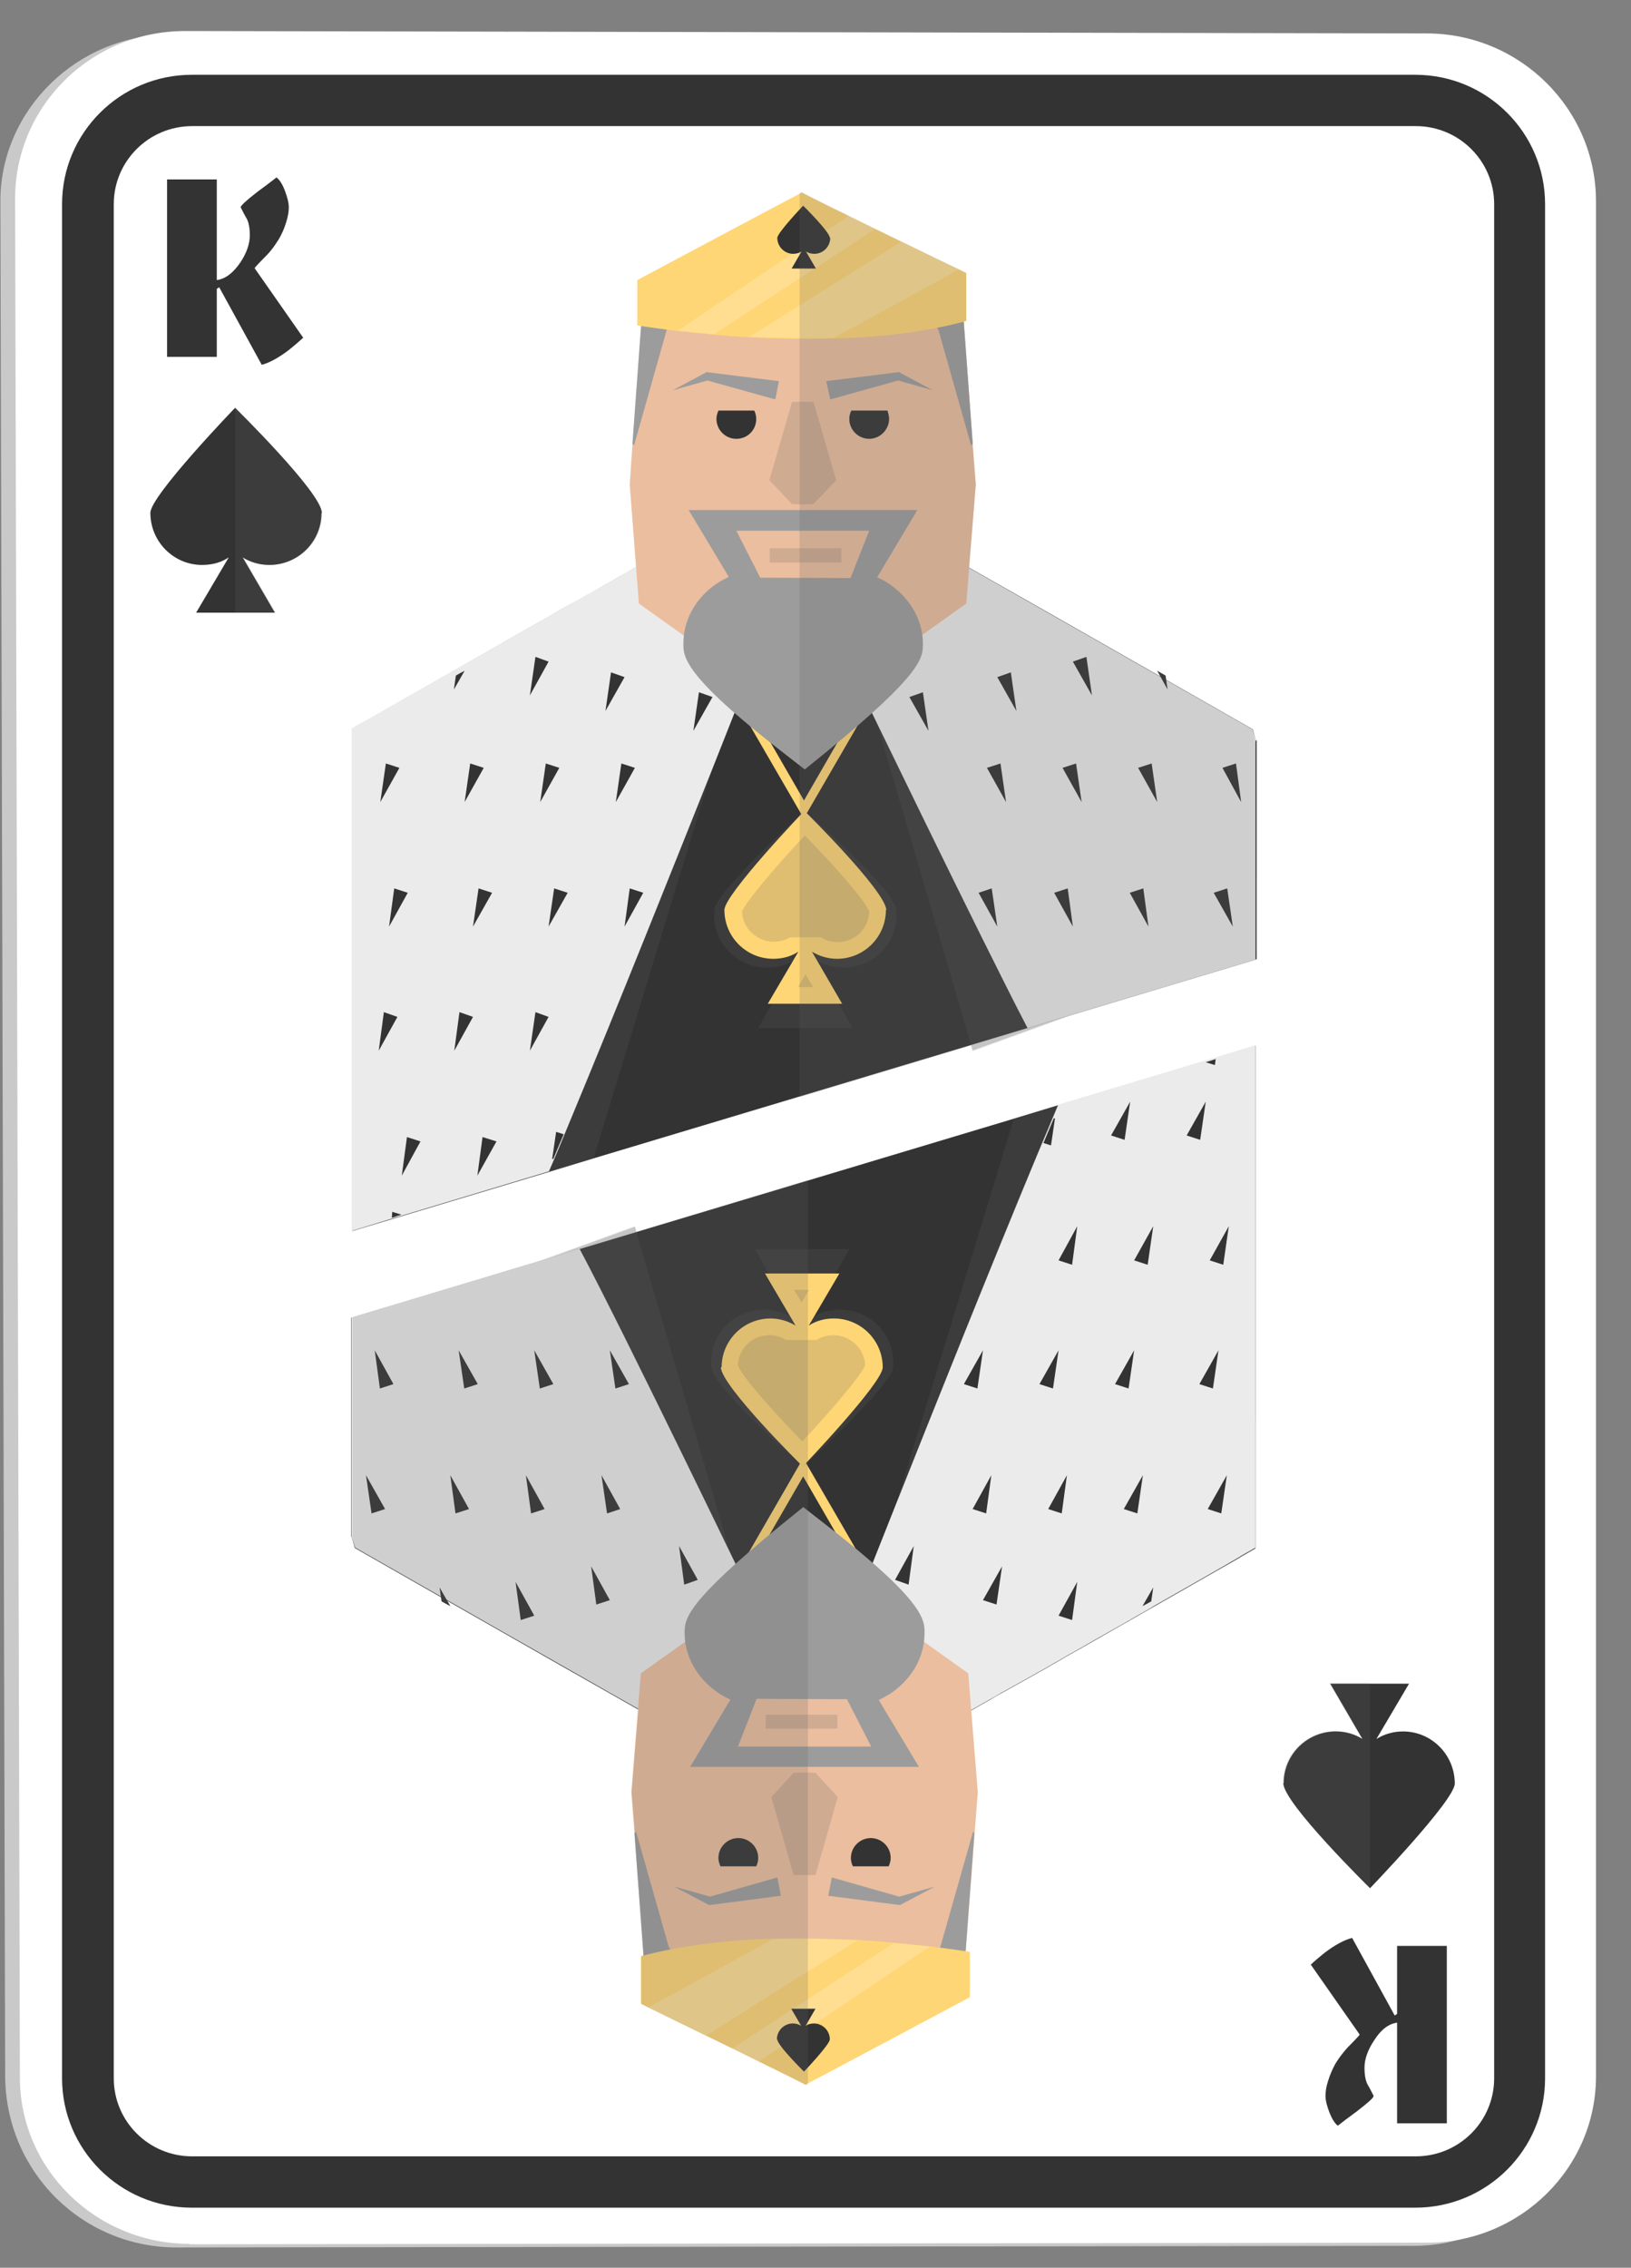 <svg width="41" height="57" viewBox="0 0 41 57" fill="none" xmlns="http://www.w3.org/2000/svg">
<rect x="0" y="0" width="41" height="57" fill="#808080" stroke="none"/>
<path d="M4.44 56.49C2.09 56.49 0.17 54.62 0.13 52.23L0.01 5C0.04 2.75 1.95 0.86 4.31 0.87L35.52 0.93C37.87 0.93 39.78 2.83 39.78 5.14V52.27C39.78 54.57 37.88 56.45 35.53 56.45L4.43 56.49H4.44Z" fill="#C9C9C9"/>
<path d="M4.77 56.4C2.42 56.4 0.5 54.53 0.5 52.22L0.38 4.99C0.38 2.67 2.29 0.78 4.65 0.78L35.86 0.84C38.21 0.84 40.12 2.74 40.12 5.06V52.19C40.12 54.49 38.22 56.37 35.87 56.37L4.77 56.41V56.4Z" fill="white"/>
<path d="M35.58 55.49H4.82C3.02 55.49 1.56 54.03 1.56 52.24V5.13C1.56 3.34 3.02 1.88 4.82 1.88H35.58C37.38 1.88 38.84 3.34 38.84 5.13V52.24C38.84 54.03 37.38 55.49 35.58 55.49ZM4.83 3.17C3.74 3.17 2.86 4.05 2.86 5.13V52.24C2.86 53.32 3.74 54.2 4.83 54.2H35.59C36.68 54.2 37.56 53.32 37.56 52.24V5.13C37.56 4.05 36.68 3.17 35.59 3.17H4.83Z" fill="#333333"/>
<path d="M7.62 8.49C7.62 8.49 7.47 8.63 7.27 8.79C7.01 8.99 6.77 9.12 6.58 9.17L5.51 7.22L5.45 7.26V8.97H4.2V4.51H5.45V7.04C5.67 7.01 5.86 6.86 6.04 6.6C6.2 6.36 6.28 6.13 6.28 5.91C6.28 5.76 6.26 5.62 6.21 5.51C6.15 5.41 6.1 5.31 6.05 5.21C6.05 5.17 6.19 5.04 6.46 4.83C6.69 4.66 6.85 4.54 6.95 4.46C7.03 4.52 7.1 4.63 7.16 4.79C7.22 4.95 7.26 5.09 7.26 5.21C7.26 5.32 7.24 5.44 7.19 5.6C7.14 5.76 7.08 5.89 7.01 6.01C6.9 6.19 6.79 6.33 6.7 6.42C6.51 6.61 6.41 6.72 6.4 6.74L7.63 8.5L7.62 8.49Z" fill="#333333"/>
<path d="M32.94 49.39C32.94 49.39 33.09 49.25 33.29 49.09C33.55 48.89 33.79 48.76 33.99 48.71L35.06 50.66L35.12 50.62V48.91H36.37V53.37H35.12V50.84C34.9 50.87 34.71 51.02 34.54 51.29C34.38 51.53 34.3 51.76 34.3 51.98C34.3 52.13 34.32 52.27 34.37 52.38C34.43 52.48 34.48 52.58 34.53 52.68C34.53 52.73 34.39 52.85 34.12 53.06C33.89 53.23 33.73 53.35 33.63 53.43C33.55 53.37 33.48 53.25 33.42 53.1C33.36 52.94 33.32 52.8 33.32 52.68C33.32 52.57 33.34 52.44 33.39 52.29C33.44 52.13 33.5 52 33.57 51.87C33.68 51.69 33.79 51.56 33.88 51.46C34.07 51.27 34.17 51.16 34.18 51.14L32.95 49.38L32.94 49.39Z" fill="#333333"/>
<path d="M8.09 12.89C8.09 12.39 5.91 10.25 5.91 10.25C5.91 10.25 3.78 12.46 3.78 12.89C3.78 13.61 4.36 14.2 5.08 14.2C5.33 14.2 5.56 14.14 5.75 14.01L4.93 15.4H6.91L6.1 14.01C6.29 14.13 6.52 14.2 6.77 14.2C7.49 14.2 8.08 13.62 8.08 12.9L8.09 12.89Z" fill="#333333"/>
<g style="mix-blend-mode:color-burn" opacity="0.2">
<path d="M8.09 12.89C8.09 12.39 5.91 10.25 5.91 10.25V15.4H6.93L6.12 14.01C6.31 14.13 6.54 14.2 6.79 14.2C7.51 14.2 8.1 13.62 8.1 12.9L8.09 12.89Z" fill="#616161"/>
</g>
<path d="M32.26 44.82C32.26 45.32 34.44 47.46 34.44 47.46C34.44 47.46 36.57 45.25 36.57 44.83C36.57 44.11 35.99 43.52 35.27 43.52C35.02 43.52 34.79 43.59 34.6 43.71L35.42 42.32H33.44L34.25 43.71C34.06 43.59 33.83 43.52 33.58 43.52C32.86 43.52 32.27 44.1 32.27 44.82H32.26Z" fill="#333333"/>
<g style="mix-blend-mode:color-burn" opacity="0.2">
<path d="M32.26 44.82C32.26 45.32 34.44 47.46 34.44 47.46V42.31H33.42L34.23 43.7C34.04 43.58 33.81 43.51 33.56 43.51C32.84 43.51 32.25 44.09 32.25 44.81L32.26 44.82Z" fill="#616161"/>
</g>
<path d="M31.57 18.62L31.49 18.33C31.49 18.33 26.17 15.29 24.47 14.33C24.15 14.15 23.96 14.04 23.95 14.04H16.37C16.37 14.04 16.36 14.04 16.34 14.06C16.32 14.06 16.31 14.08 16.28 14.09C16.26 14.1 16.24 14.11 16.21 14.13C16.19 14.14 16.16 14.16 16.14 14.17C16.12 14.18 16.09 14.2 16.06 14.22C16.01 14.25 15.97 14.27 15.91 14.3C15.81 14.36 15.69 14.43 15.56 14.5C15.46 14.56 15.36 14.62 15.25 14.68C15.21 14.7 15.18 14.72 15.14 14.74C14.89 14.89 14.6 15.05 14.3 15.21C14.19 15.27 14.08 15.33 13.97 15.4C13.86 15.46 13.75 15.53 13.64 15.59C13.53 15.65 13.41 15.72 13.3 15.78C11.8 16.64 10.14 17.58 9.34 18.04C9.29 18.07 9.25 18.09 9.21 18.11C9.02 18.22 8.89 18.29 8.86 18.31V30.94L13.82 29.45L14.94 29.11L31.59 24.11V18.6L31.57 18.62Z" fill="#333333"/>
<path d="M20.21 20.58L18.13 16.99H22.28L20.2 20.58H20.21ZM18.53 17.21L20.21 20.12L21.89 17.21H18.54H18.53Z" fill="#FFD675"/>
<g style="mix-blend-mode:color-burn" opacity="0.2">
<path d="M17.43 14.04L9.89 18.33L8.84 21.57V30.95L13.8 29.46L14.92 29.12L17.88 19.4L18.28 18.1L18.86 16.86L20.15 14.1V14.05H17.42L17.43 14.04Z" fill="#616161"/>
</g>
<path d="M16.36 14.04C16.36 14.04 16.35 14.04 16.33 14.06C16.31 14.06 16.3 14.08 16.27 14.09C16.25 14.1 16.23 14.11 16.2 14.13C16.18 14.14 16.16 14.16 16.13 14.17C16.11 14.18 16.08 14.2 16.05 14.22C16 14.25 15.96 14.27 15.9 14.3C15.8 14.36 15.68 14.42 15.55 14.5C15.45 14.56 15.35 14.61 15.24 14.68C15.2 14.7 15.17 14.72 15.13 14.74C14.88 14.88 14.59 15.04 14.29 15.21C14.18 15.27 14.07 15.33 13.96 15.4C13.85 15.46 13.74 15.53 13.63 15.59C13.52 15.65 13.4 15.72 13.29 15.78C12.81 16.06 12.3 16.34 11.82 16.62C11.67 16.7 11.53 16.78 11.39 16.86C10.55 17.34 9.79 17.77 9.32 18.04C9.28 18.07 9.23 18.09 9.19 18.11C9 18.22 8.87 18.29 8.84 18.31V30.94L9.72 30.67L10.22 30.52L13.74 29.46L13.8 29.44C13.97 29.05 14.14 28.64 14.32 28.2C15.51 25.34 16.95 21.73 17.89 19.37C18.47 17.9 18.86 16.92 18.86 16.92V16.82L19.12 14.01H16.37L16.36 14.04Z" fill="#EBEBEB"/>
<g style="mix-blend-mode:color-burn" opacity="0.2">
<path d="M31.57 22.14L30.42 18.32C30.42 18.32 22.92 14.04 22.88 14.03H20.15V14.08L22.02 18.09L24.45 26.4L31.56 23.83V22.14H31.57Z" fill="#616161"/>
</g>
<path d="M31.57 18.62L31.48 18.33C31.48 18.33 23.98 14.05 23.94 14.04H21.19L21.45 16.95C21.45 16.95 24.69 23.66 25.83 25.84L31.56 24.12V18.62H31.57Z" fill="#EBEBEB"/>
<path d="M24.53 12.18L24.45 11.16V11.12L24.22 7.98L23.05 7.4L20.8 6.26L20.18 6.59L19.55 6.26L17.31 7.4L16.14 7.98L15.91 11.12L15.9 11.16L15.83 12.18L16.06 15.17L20.17 18.1V18.11H20.18V18.1L24.29 15.17L24.53 12.18Z" fill="#EBBE9F"/>
<path d="M20.18 14.04L21.56 13.99L20.53 13.34C20.53 13.34 20.37 13.34 20.18 13.34C20 13.34 19.83 13.34 19.83 13.34L18.8 13.99L20.18 14.04Z" fill="#EBBE9F"/>
<g style="mix-blend-mode:color-burn" opacity="0.2">
<path d="M21.02 12.07L20.45 10.1H20.18H20.17H19.91L19.34 12.07L19.91 12.67L20.17 12.68H20.18L20.45 12.67L21.02 12.07Z" fill="#616161"/>
</g>
<path d="M20.77 9.58L22.55 9.36L22.59 9.35L22.61 9.36L23.45 9.81L22.53 9.55L22.59 9.56L20.87 10.04L20.77 9.58Z" fill="#9C9C9C"/>
<path d="M21.4 10.32C21.37 10.38 21.35 10.45 21.35 10.53C21.35 10.81 21.58 11.03 21.85 11.03C22.12 11.03 22.35 10.8 22.35 10.53C22.35 10.46 22.33 10.39 22.31 10.32H21.4Z" fill="#333333"/>
<path d="M19.58 9.58L17.81 9.36L17.77 9.35L17.75 9.36L16.91 9.81L17.83 9.55L17.77 9.56L19.49 10.04L19.58 9.58Z" fill="#9C9C9C"/>
<path d="M18.96 10.32C18.99 10.38 19.01 10.45 19.01 10.53C19.01 10.81 18.79 11.03 18.51 11.03C18.23 11.03 18.01 10.8 18.01 10.53C18.01 10.46 18.03 10.39 18.06 10.32H18.97H18.96Z" fill="#333333"/>
<path d="M24.45 11.16L24.41 11.19L23.59 8.29L23.05 7.39L24.22 7.98L24.45 11.12V11.16Z" fill="#9C9C9C"/>
<path d="M15.9 11.16L15.94 11.19L16.76 8.29L17.3 7.39L16.13 7.98L15.9 11.12V11.16Z" fill="#9C9C9C"/>
<path d="M24.29 6.87V8.07C23.25 8.35 22.09 8.48 20.97 8.51C20.23 8.53 19.5 8.51 18.85 8.48C18.53 8.46 18.22 8.44 17.94 8.41C17.6 8.38 17.3 8.35 17.03 8.32C16.4 8.24 16.02 8.18 16.02 8.18V7.04C16.02 7.04 20.14 4.84 20.16 4.84C20.16 4.84 20.67 5.11 21.34 5.43C21.55 5.53 21.78 5.65 22.01 5.76C22.23 5.87 22.45 5.98 22.67 6.08C23.28 6.38 23.84 6.65 24.12 6.78C24.24 6.84 24.3 6.87 24.3 6.87H24.29Z" fill="#FFD675"/>
<path opacity="0.2" d="M22.01 5.75L17.95 8.4C17.61 8.37 17.31 8.34 17.04 8.31L21.34 5.42C21.55 5.52 21.78 5.64 22.01 5.75Z" fill="white"/>
<path opacity="0.2" d="M24.11 6.77L20.97 8.49C20.23 8.51 19.5 8.49 18.85 8.46L22.66 6.07C23.27 6.37 23.83 6.64 24.11 6.77Z" fill="white"/>
<path d="M12.03 22.33L11.89 23.29L12.37 22.44L12.03 22.33Z" fill="#333333"/>
<path d="M13.93 22.33L13.79 23.29L14.27 22.44L13.93 22.33Z" fill="#333333"/>
<path d="M15.83 22.33L15.7 23.29L16.17 22.44L15.83 22.33Z" fill="#333333"/>
<path d="M9.65 25.44L9.52 26.41L9.99 25.56L9.65 25.44Z" fill="#333333"/>
<path d="M11.55 25.44L11.42 26.41L11.89 25.56L11.55 25.44Z" fill="#333333"/>
<path d="M13.46 25.44L13.32 26.41L13.79 25.56L13.46 25.44Z" fill="#333333"/>
<path d="M10.23 28.58L10.1 29.55L10.57 28.69L10.23 28.58Z" fill="#333333"/>
<path d="M12.13 28.58L12 29.55L12.48 28.69L12.13 28.58Z" fill="#333333"/>
<path d="M14.17 28.51C14.08 28.73 13.99 28.93 13.91 29.13H13.88L13.98 28.45L14.17 28.51Z" fill="#333333"/>
<path d="M15.36 16.9L15.22 17.87L15.7 17.02L15.36 16.9Z" fill="#333333"/>
<path d="M13.46 16.51L13.32 17.48L13.79 16.63L13.46 16.51Z" fill="#333333"/>
<path d="M11.68 16.86L11.41 17.33L11.46 16.98C11.53 16.94 11.6 16.9 11.68 16.86Z" fill="#333333"/>
<path d="M10.09 30.53L9.85 30.61L9.86 30.46L10.09 30.53Z" fill="#333333"/>
<path d="M9.7 19.19L9.56 20.16L10.04 19.3L9.7 19.19Z" fill="#333333"/>
<path d="M11.82 19.19L11.68 20.16L12.16 19.3L11.82 19.19Z" fill="#333333"/>
<path d="M13.72 19.19L13.58 20.16L14.06 19.3L13.72 19.19Z" fill="#333333"/>
<path d="M15.62 19.19L15.48 20.16L15.96 19.3L15.62 19.19Z" fill="#333333"/>
<path d="M17.57 17.4L17.43 18.37L17.91 17.52L17.57 17.4Z" fill="#333333"/>
<path d="M9.91 22.33L9.78 23.29L10.25 22.44L9.91 22.33Z" fill="#333333"/>
<path d="M28.74 22.33L28.87 23.29L28.4 22.44L28.74 22.33Z" fill="#333333"/>
<path d="M26.84 22.33L26.97 23.29L26.5 22.44L26.84 22.33Z" fill="#333333"/>
<path d="M24.93 22.33L25.07 23.29L24.6 22.44L24.93 22.33Z" fill="#333333"/>
<path d="M25.41 16.9L25.55 17.87L25.07 17.02L25.41 16.9Z" fill="#333333"/>
<path d="M27.31 16.51L27.45 17.48L26.97 16.63L27.31 16.51Z" fill="#333333"/>
<path d="M29.09 16.86L29.35 17.33L29.3 16.98C29.23 16.94 29.16 16.9 29.09 16.86Z" fill="#333333"/>
<path d="M31.07 19.19L31.2 20.16L30.73 19.3L31.07 19.19Z" fill="#333333"/>
<path d="M28.95 19.19L29.09 20.16L28.61 19.3L28.95 19.19Z" fill="#333333"/>
<path d="M27.05 19.19L27.19 20.16L26.71 19.3L27.05 19.19Z" fill="#333333"/>
<path d="M25.15 19.19L25.29 20.16L24.81 19.3L25.15 19.19Z" fill="#333333"/>
<path d="M23.2 17.4L23.34 18.37L22.86 17.52L23.2 17.4Z" fill="#333333"/>
<path d="M30.85 22.33L30.99 23.29L30.51 22.44L30.85 22.33Z" fill="#333333"/>
<path d="M17.88 14.77C18.01 14.66 18.16 14.58 18.32 14.5L17.31 12.82H23.06L22.05 14.51C22.21 14.58 22.36 14.67 22.49 14.78C22.94 15.14 23.2 15.65 23.2 16.18C23.2 16.53 23.2 16.92 20.76 18.91L20.23 19.34L19.69 18.92C17.17 16.97 17.17 16.5 17.18 16.16C17.18 15.63 17.44 15.12 17.89 14.76L17.88 14.77Z" fill="#9C9C9C"/>
<path d="M18.51 13.34H21.85L21.38 14.53L19.11 14.52L18.51 13.34Z" fill="#EBBE9F"/>
<g style="mix-blend-mode:color-burn" opacity="0.2">
<path d="M21.15 13.78H19.35V14.14H21.15V13.78Z" fill="#616161"/>
</g>
<path d="M20.86 5.98C20.86 5.83 20.19 5.17 20.19 5.17C20.19 5.17 19.54 5.85 19.54 5.98C19.54 6.2 19.72 6.38 19.94 6.38C20.01 6.38 20.09 6.36 20.15 6.32L19.9 6.75H20.51L20.26 6.32C20.32 6.36 20.39 6.38 20.47 6.38C20.69 6.38 20.87 6.2 20.87 5.98H20.86Z" fill="#333333"/>
<g style="mix-blend-mode:color-burn" opacity="0.2">
<path d="M22.53 22.86C22.48 22.35 20.22 20.38 20.22 20.38C20.22 20.38 18 22.42 17.96 22.86C17.88 23.64 18.48 24.32 19.29 24.32C19.57 24.32 19.83 24.24 20.05 24.1L19.06 25.84H21.43L20.44 24.1C20.66 24.24 20.92 24.32 21.2 24.32C22.01 24.32 22.6 23.65 22.53 22.86Z" fill="#616161"/>
</g>
<path d="M22.28 22.88C22.28 22.41 20.22 20.38 20.22 20.38C20.22 20.38 18.22 22.47 18.21 22.87C18.21 23.55 18.76 24.1 19.44 24.1C19.67 24.1 19.89 24.04 20.07 23.92L19.3 25.23H21.17L20.41 23.92C20.59 24.03 20.81 24.1 21.04 24.1C21.72 24.1 22.27 23.55 22.27 22.87L22.28 22.88Z" fill="#FFD675"/>
<g style="mix-blend-mode:color-burn" opacity="0.2">
<path d="M20.06 24.81L20.25 24.49L20.44 24.81H20.06ZM19.86 23.56C19.74 23.63 19.6 23.67 19.45 23.67C19.02 23.67 18.67 23.33 18.65 22.91C18.77 22.64 19.5 21.78 20.23 21C20.99 21.77 21.75 22.64 21.85 22.91C21.85 23.11 21.76 23.3 21.62 23.45C21.47 23.6 21.27 23.68 21.05 23.68C20.9 23.68 20.76 23.64 20.64 23.56H19.86Z" fill="#616161"/>
</g>
<g style="mix-blend-mode:color-burn" opacity="0.2">
<path d="M31.48 18.33C31.48 18.33 30.53 17.79 29.31 17.09L29.29 16.98C29.22 16.94 29.15 16.9 29.08 16.86L29.16 17C27.51 16.06 25.41 14.86 24.45 14.32C24.41 14.3 24.39 14.28 24.36 14.27L24.53 12.18L24.45 11.16V11.12L24.22 8.08C24.24 8.08 24.27 8.07 24.29 8.06V6.86C24.29 6.86 24.22 6.83 24.11 6.77C23.83 6.64 23.27 6.36 22.66 6.07C22.44 5.96 22.22 5.85 22 5.75C21.77 5.64 21.54 5.52 21.33 5.42C20.66 5.09 20.15 4.84 20.15 4.83C20.15 4.83 20.13 4.83 20.1 4.86V27.58L24.41 26.28L24.45 26.42L26.87 25.54L31.55 24.13V18.62L31.47 18.33H31.48Z" fill="#616161"/>
</g>
<path d="M8.84 38.62L8.92 38.91C8.92 38.91 14.24 41.95 15.94 42.91C16.26 43.09 16.45 43.2 16.46 43.2H24.04C24.04 43.2 24.05 43.2 24.08 43.18C24.09 43.18 24.11 43.16 24.14 43.15C24.16 43.14 24.18 43.13 24.21 43.11C24.23 43.1 24.26 43.08 24.28 43.07C24.31 43.06 24.33 43.04 24.36 43.02C24.41 42.99 24.46 42.97 24.51 42.94C24.61 42.88 24.73 42.81 24.86 42.74C24.96 42.68 25.06 42.62 25.17 42.56C25.21 42.54 25.24 42.52 25.28 42.5C25.53 42.36 25.82 42.2 26.12 42.03C26.23 41.97 26.34 41.91 26.45 41.84C26.56 41.78 26.67 41.72 26.78 41.65C26.89 41.59 27.01 41.52 27.12 41.46C28.62 40.6 30.28 39.66 31.08 39.2C31.13 39.17 31.17 39.15 31.21 39.12C31.4 39.01 31.53 38.94 31.56 38.92V26.29L26.6 27.78L25.48 28.12L8.83 33.12V38.63L8.84 38.62Z" fill="#333333"/>
<path d="M20.19 36.65L22.27 40.24H18.12L20.19 36.65ZM21.87 40.02L20.19 37.11L18.51 40.02H21.87Z" fill="#FFD675"/>
<g style="mix-blend-mode:color-burn" opacity="0.2">
<path d="M22.98 43.19L30.52 38.9L31.57 35.66V26.28L26.61 27.77L25.49 28.11L22.52 37.83L22.12 39.13L21.54 40.37L20.25 43.13V43.18H22.98V43.19Z" fill="#616161"/>
</g>
<path d="M24.04 43.19C24.04 43.19 24.05 43.19 24.08 43.17C24.09 43.17 24.11 43.15 24.14 43.14C24.16 43.13 24.18 43.12 24.21 43.1C24.23 43.09 24.25 43.07 24.28 43.06C24.31 43.05 24.33 43.03 24.36 43.01C24.41 42.98 24.46 42.96 24.51 42.93C24.61 42.87 24.73 42.8 24.86 42.73C24.96 42.67 25.06 42.62 25.17 42.55C25.21 42.53 25.24 42.51 25.28 42.49C25.53 42.35 25.82 42.19 26.12 42.02C26.23 41.96 26.34 41.9 26.45 41.83C26.56 41.77 26.67 41.71 26.78 41.64C26.89 41.58 27.01 41.51 27.12 41.45C27.6 41.17 28.11 40.89 28.59 40.61C28.73 40.53 28.88 40.45 29.02 40.36C29.86 39.88 30.62 39.45 31.08 39.18C31.13 39.15 31.17 39.13 31.21 39.1C31.4 38.99 31.53 38.92 31.56 38.9V26.27L30.68 26.54L30.18 26.69L26.66 27.75L26.6 27.77C26.44 28.16 26.26 28.58 26.08 29.01C24.89 31.87 23.45 35.48 22.51 37.84C21.93 39.31 21.54 40.28 21.54 40.28V40.38L21.28 43.2H24.03L24.04 43.19Z" fill="#EBEBEB"/>
<g style="mix-blend-mode:color-burn" opacity="0.2">
<path d="M8.84 35.09L9.99 38.91C9.99 38.91 17.49 43.19 17.53 43.2H20.26V43.15L18.39 39.15L15.96 30.84L8.85 33.41V35.1L8.84 35.09Z" fill="#616161"/>
</g>
<path d="M8.84 38.61L8.93 38.9C8.93 38.9 16.43 43.18 16.47 43.19H19.22L18.96 40.28C18.96 40.28 15.73 33.57 14.57 31.39L8.84 33.11V38.62V38.61Z" fill="#EBEBEB"/>
<path d="M15.87 45.05L15.95 46.07V46.11L16.19 49.25L17.35 49.84L19.6 50.98L20.23 50.64L20.85 50.98L23.1 49.84L24.26 49.25L24.5 46.11V46.07L24.58 45.05L24.34 42.06L20.23 39.13V39.12H20.22V39.13L16.11 42.06L15.87 45.05Z" fill="#EBBE9F"/>
<path d="M20.22 43.19L18.84 43.24L19.87 43.89C19.87 43.89 20.04 43.89 20.22 43.89C20.4 43.89 20.57 43.89 20.57 43.89L21.6 43.24L20.22 43.19Z" fill="#EBBE9F"/>
<g style="mix-blend-mode:color-burn" opacity="0.2">
<path d="M19.39 45.17L19.95 47.13H20.22H20.23H20.5L21.06 45.17L20.5 44.56L20.23 44.55H20.22L19.95 44.56L19.39 45.17Z" fill="#616161"/>
</g>
<path d="M19.63 47.65L17.86 47.88H17.82L17.8 47.87L16.95 47.42L17.88 47.68H17.82L19.54 47.19L19.63 47.65Z" fill="#9C9C9C"/>
<path d="M19.01 46.91C19.04 46.85 19.06 46.78 19.06 46.7C19.06 46.42 18.83 46.2 18.56 46.2C18.29 46.2 18.06 46.42 18.06 46.7C18.06 46.77 18.08 46.84 18.11 46.91H19.02H19.01Z" fill="#333333"/>
<path d="M20.82 47.65L22.59 47.88H22.63L22.65 47.87L23.5 47.42L22.58 47.68H22.63L20.91 47.19L20.82 47.65Z" fill="#9C9C9C"/>
<path d="M21.44 46.91C21.41 46.85 21.39 46.78 21.39 46.7C21.39 46.42 21.62 46.2 21.89 46.2C22.16 46.2 22.39 46.42 22.39 46.7C22.39 46.77 22.37 46.84 22.34 46.91H21.43H21.44Z" fill="#333333"/>
<path d="M15.95 46.07L15.99 46.04L16.81 48.93L17.35 49.83L16.18 49.24L15.95 46.1V46.06V46.07Z" fill="#9C9C9C"/>
<path d="M24.5 46.07L24.46 46.04L23.64 48.93L23.1 49.83L24.26 49.24L24.49 46.1V46.06L24.5 46.07Z" fill="#9C9C9C"/>
<path d="M16.11 50.37V49.17C17.15 48.89 18.31 48.76 19.43 48.73C20.17 48.71 20.9 48.73 21.55 48.76C21.88 48.78 22.18 48.8 22.46 48.83C22.8 48.86 23.1 48.89 23.36 48.92C23.99 49 24.38 49.06 24.38 49.06V50.2C24.38 50.2 20.26 52.4 20.24 52.4C20.24 52.39 19.72 52.13 19.06 51.81C18.85 51.71 18.62 51.59 18.39 51.48C18.17 51.37 17.95 51.26 17.73 51.16C17.12 50.86 16.56 50.59 16.28 50.45C16.16 50.39 16.1 50.36 16.1 50.36L16.11 50.37Z" fill="#FFD675"/>
<path opacity="0.2" d="M18.4 51.49L22.47 48.84C22.81 48.87 23.11 48.9 23.37 48.93L19.07 51.82C18.86 51.72 18.63 51.6 18.4 51.49Z" fill="white"/>
<path opacity="0.2" d="M16.29 50.46L19.43 48.74C20.17 48.72 20.9 48.74 21.55 48.77L17.74 51.17C17.13 50.87 16.57 50.6 16.29 50.46Z" fill="white"/>
<path d="M28.37 34.9L28.51 33.94L28.03 34.79L28.37 34.9Z" fill="#333333"/>
<path d="M26.47 34.9L26.61 33.94L26.13 34.79L26.47 34.9Z" fill="#333333"/>
<path d="M24.57 34.9L24.71 33.94L24.23 34.79L24.57 34.9Z" fill="#333333"/>
<path d="M30.75 31.79L30.89 30.82L30.41 31.68L30.75 31.79Z" fill="#333333"/>
<path d="M28.85 31.79L28.99 30.82L28.51 31.68L28.85 31.79Z" fill="#333333"/>
<path d="M26.95 31.79L27.08 30.82L26.61 31.68L26.95 31.79Z" fill="#333333"/>
<path d="M30.17 28.65L30.31 27.69L29.83 28.54L30.17 28.65Z" fill="#333333"/>
<path d="M28.27 28.65L28.41 27.69L27.93 28.54L28.27 28.65Z" fill="#333333"/>
<path d="M26.23 28.73C26.32 28.51 26.41 28.3 26.49 28.11H26.52L26.42 28.79L26.23 28.73Z" fill="#333333"/>
<path d="M25.05 40.33L25.19 39.37L24.71 40.22L25.05 40.33Z" fill="#333333"/>
<path d="M26.95 40.72L27.08 39.76L26.61 40.61L26.95 40.72Z" fill="#333333"/>
<path d="M28.72 40.37L28.99 39.9L28.94 40.25C28.87 40.29 28.8 40.33 28.72 40.37Z" fill="#333333"/>
<path d="M30.31 26.7L30.56 26.62L30.54 26.77L30.31 26.7Z" fill="#333333"/>
<path d="M30.7 38.04L30.84 37.08L30.36 37.93L30.7 38.04Z" fill="#333333"/>
<path d="M28.59 38.04L28.73 37.08L28.25 37.93L28.59 38.04Z" fill="#333333"/>
<path d="M26.69 38.04L26.82 37.08L26.35 37.93L26.69 38.04Z" fill="#333333"/>
<path d="M24.79 38.04L24.92 37.08L24.45 37.93L24.79 38.04Z" fill="#333333"/>
<path d="M22.84 39.83L22.97 38.86L22.5 39.71L22.84 39.83Z" fill="#333333"/>
<path d="M30.49 34.9L30.63 33.94L30.15 34.79L30.49 34.9Z" fill="#333333"/>
<path d="M11.67 34.9L11.53 33.94L12.01 34.79L11.67 34.9Z" fill="#333333"/>
<path d="M13.57 34.9L13.43 33.94L13.91 34.79L13.57 34.9Z" fill="#333333"/>
<path d="M15.47 34.9L15.33 33.94L15.81 34.79L15.47 34.9Z" fill="#333333"/>
<path d="M14.99 40.33L14.86 39.37L15.33 40.22L14.99 40.33Z" fill="#333333"/>
<path d="M13.09 40.72L12.96 39.76L13.43 40.61L13.09 40.72Z" fill="#333333"/>
<path d="M11.32 40.37L11.05 39.9L11.1 40.25C11.17 40.29 11.24 40.33 11.32 40.37Z" fill="#333333"/>
<path d="M9.34 38.04L9.2 37.08L9.68 37.93L9.34 38.04Z" fill="#333333"/>
<path d="M11.45 38.04L11.32 37.08L11.79 37.93L11.45 38.04Z" fill="#333333"/>
<path d="M13.35 38.04L13.22 37.08L13.69 37.93L13.35 38.04Z" fill="#333333"/>
<path d="M15.26 38.04L15.12 37.08L15.59 37.93L15.26 38.04Z" fill="#333333"/>
<path d="M17.2 39.83L17.07 38.86L17.54 39.71L17.2 39.83Z" fill="#333333"/>
<path d="M9.55 34.9L9.42 33.94L9.89 34.79L9.55 34.9Z" fill="#333333"/>
<path d="M20.19 37.88L20.73 38.3C23.25 40.25 23.25 40.72 23.24 41.06C23.24 41.59 22.98 42.1 22.53 42.46C22.4 42.57 22.25 42.65 22.09 42.73L23.1 44.41H17.35L18.36 42.72C18.2 42.65 18.06 42.56 17.92 42.45C17.47 42.09 17.21 41.58 17.21 41.05C17.21 40.7 17.21 40.31 19.65 38.32L20.18 37.89L20.19 37.88Z" fill="#9C9C9C"/>
<path d="M21.9 43.9H18.55L19.02 42.7L21.29 42.71L21.9 43.9Z" fill="#EBBE9F"/>
<g style="mix-blend-mode:color-burn" opacity="0.2">
<path d="M21.05 43.1H19.25V43.45H21.05V43.1Z" fill="#616161"/>
</g>
<path d="M19.54 51.26C19.54 51.41 20.21 52.07 20.21 52.07C20.21 52.07 20.86 51.39 20.86 51.26C20.86 51.04 20.68 50.86 20.46 50.86C20.38 50.86 20.31 50.88 20.25 50.92L20.5 50.49H19.89L20.14 50.92C20.08 50.88 20.01 50.86 19.93 50.86C19.71 50.86 19.53 51.04 19.53 51.26H19.54Z" fill="#333333"/>
<g style="mix-blend-mode:color-burn" opacity="0.2">
<path d="M17.88 34.37C17.93 34.89 20.19 36.86 20.19 36.86C20.19 36.86 22.41 34.82 22.45 34.38C22.52 33.6 21.93 32.92 21.12 32.92C20.84 32.92 20.58 33 20.36 33.14L21.35 31.4H18.98L19.97 33.14C19.75 33 19.49 32.92 19.21 32.92C18.4 32.92 17.81 33.59 17.88 34.37Z" fill="#616161"/>
</g>
<path d="M18.12 34.36C18.12 34.83 20.18 36.86 20.18 36.86C20.18 36.86 22.18 34.77 22.19 34.37C22.19 33.69 21.64 33.14 20.96 33.14C20.73 33.14 20.51 33.2 20.33 33.32L21.1 32.01H19.23L20 33.32C19.82 33.21 19.6 33.14 19.37 33.14C18.69 33.14 18.14 33.69 18.14 34.37L18.12 34.36Z" fill="#FFD675"/>
<g style="mix-blend-mode:color-burn" opacity="0.2">
<path d="M20.34 32.42L20.15 32.74L19.96 32.42H20.34ZM20.54 33.67C20.66 33.6 20.8 33.56 20.95 33.56C21.38 33.56 21.73 33.9 21.75 34.32C21.63 34.59 20.9 35.45 20.17 36.23C19.41 35.46 18.65 34.59 18.55 34.32C18.55 34.12 18.64 33.93 18.78 33.79C18.93 33.64 19.13 33.56 19.35 33.56C19.49 33.56 19.64 33.6 19.76 33.68H20.54V33.67Z" fill="#616161"/>
</g>
<g style="mix-blend-mode:color-burn" opacity="0.2">
<path d="M8.92 38.9C8.92 38.9 9.87 39.44 11.09 40.14L11.11 40.25C11.18 40.29 11.25 40.33 11.33 40.37L11.25 40.22C12.91 41.16 15 42.36 15.96 42.9C15.99 42.92 16.02 42.93 16.05 42.95L15.88 45.04L15.96 46.07V46.11L16.19 49.15C16.17 49.15 16.14 49.15 16.12 49.17V50.37C16.12 50.37 16.19 50.4 16.3 50.46C16.58 50.6 17.14 50.87 17.75 51.17C17.97 51.28 18.19 51.38 18.41 51.49C18.64 51.6 18.87 51.71 19.08 51.82C19.74 52.15 20.26 52.4 20.26 52.41C20.26 52.41 20.28 52.4 20.31 52.38V29.66L16 30.96L15.96 30.82L13.54 31.7L8.86 33.11V38.62L8.94 38.91L8.92 38.9Z" fill="#616161"/>
</g>
</svg>
